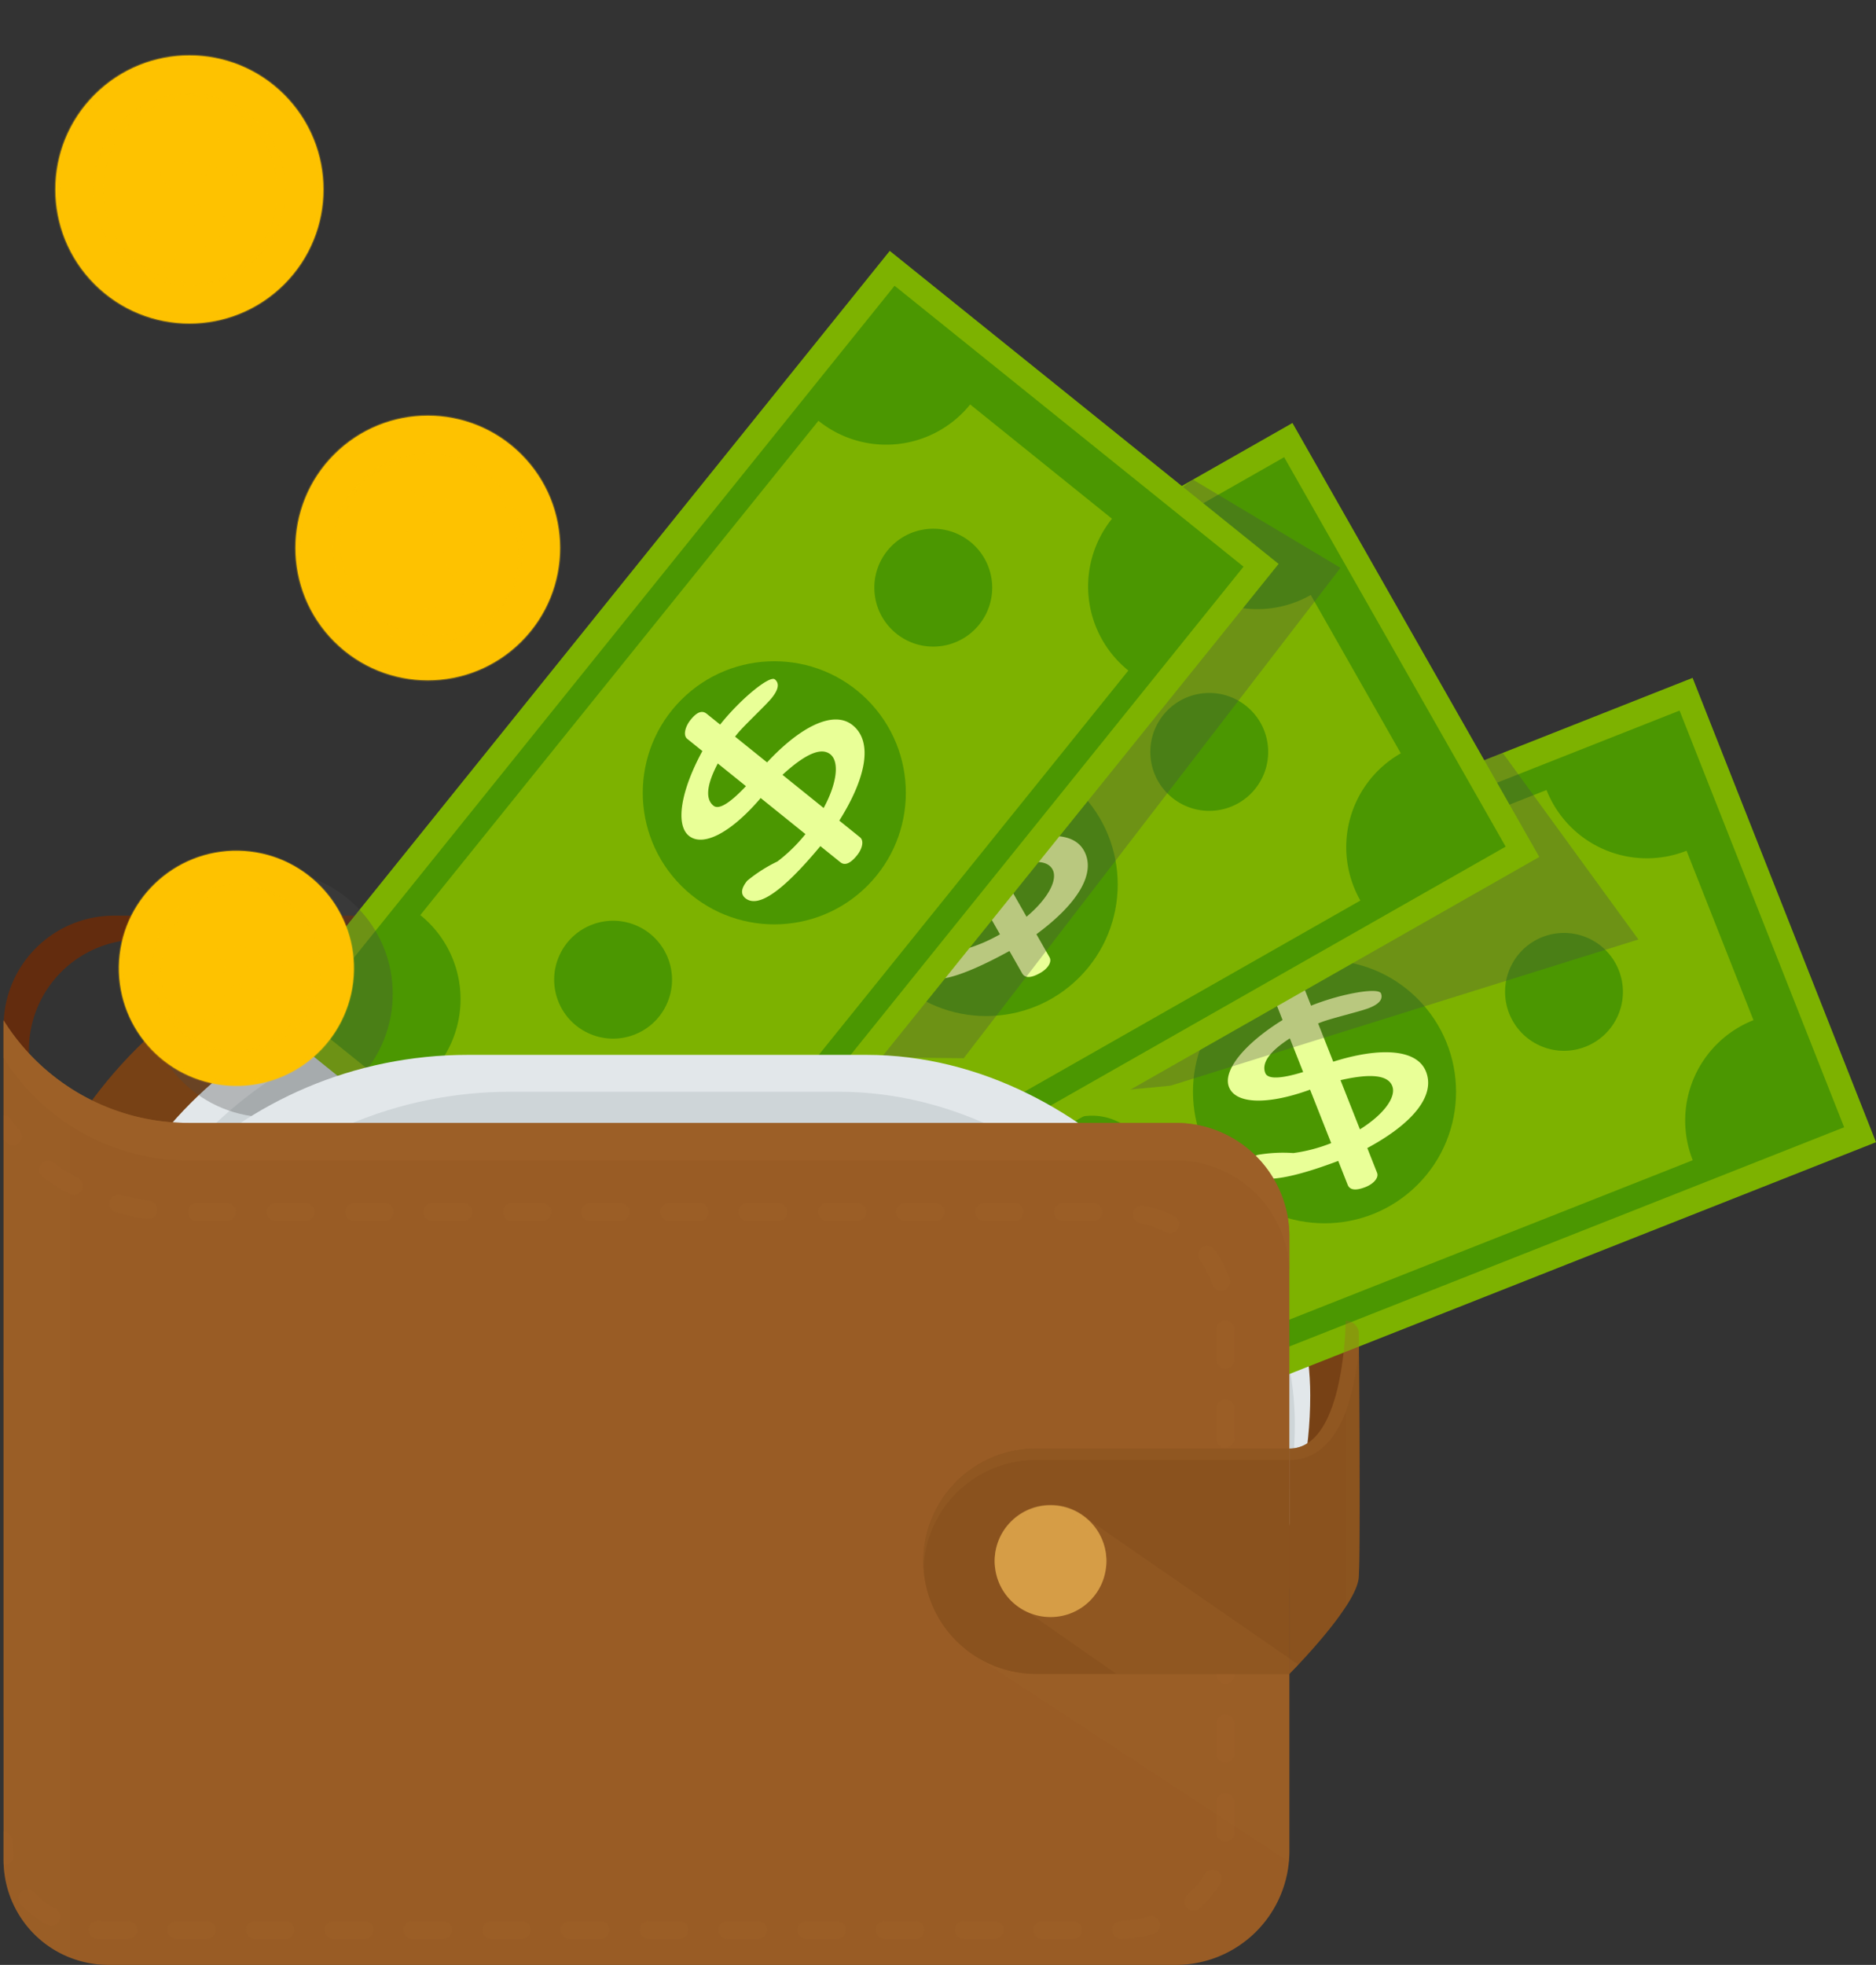 <svg xmlns="http://www.w3.org/2000/svg" width="131.983" height="138.204" viewBox="0 0 131.983 138.204">
  <rect x="0" y="0" width="131.983" height="138.204" fill="#333333" stroke="none"/>
  <g id="Group_40" data-name="Group 40" transform="translate(-238.385 -77.635)">
    <rect id="Rectangle_2" data-name="Rectangle 2" width="94.422" height="63.858" rx="31.929" transform="translate(238.637 142.04)" fill="#774115"/>
    <path id="Path_1" data-name="Path 1" d="M327.049,592.988H248.173a7.773,7.773,0,0,0-7.773,7.773v48.312a7.765,7.765,0,0,0,3.418,6.439,7.73,7.73,0,0,1-1.636-4.758V602.442a7.773,7.773,0,0,1,7.773-7.773h78.876A7.736,7.736,0,0,1,333.186,596,7.752,7.752,0,0,0,327.049,592.988Z" transform="translate(-1.763 -450.948)" fill="#632c0e"/>
    <rect id="Rectangle_3" data-name="Rectangle 3" width="87.269" height="58.186" rx="29.093" transform="translate(243.296 146.685)" fill="#e2e7ea"/>
    <rect id="Rectangle_4" data-name="Rectangle 4" width="85.013" height="58.186" rx="29.093" transform="translate(244.469 148.687)" fill="#ced5d8"/>
    <path id="Path_2" data-name="Path 2" d="M964.241,845.836s4.732-4.734,4.879-6.789c.126-1.756.036-13.705.008-17.131A.924.924,0,0,0,968.2,821h0s-.037,8.987-3.962,8.987Z" transform="translate(-635.144 -650.463)" fill="#824b19"/>
    <g id="Group_1" data-name="Group 1" transform="translate(329.097 170.536)" opacity="0.3" style="mix-blend-mode: multiply;isolation: isolate">
      <path id="Path_3" data-name="Path 3" d="M964.241,845.836s4.732-4.734,4.879-6.789c.126-1.756.036-13.705.008-17.131A.924.924,0,0,0,968.2,821h0s-.037,8.987-3.962,8.987Z" transform="translate(-964.241 -820.999)" fill="#9d6228"/>
    </g>
    <g id="Group_2" data-name="Group 2" transform="translate(333.058 172.116)" opacity="0.1" style="mix-blend-mode: multiply;isolation: isolate">
      <path id="Path_4" data-name="Path 4" d="M996.849,850.114a5.087,5.087,0,0,1-.918,2.069v-13.7a16.929,16.929,0,0,0,.931-4.836C996.9,837.73,996.966,848.454,996.849,850.114Z" transform="translate(-995.931 -833.644)" fill="#9d6228"/>
    </g>
    <g id="Group_4" data-name="Group 4" transform="translate(292.77 125.315)">
      <rect id="Rectangle_5" data-name="Rectangle 5" width="69.561" height="35.118" transform="translate(0 25.559) rotate(-21.558)" fill="#7db200"/>
      <rect id="Rectangle_6" data-name="Rectangle 6" width="66.165" height="31.513" transform="translate(2.241 26.612) rotate(-21.558)" fill="#4b9701"/>
      <path id="Path_5" data-name="Path 5" d="M798.192,526.542l4.708,11.917a7.591,7.591,0,0,0-4.272,9.852L757.1,564.717a7.591,7.591,0,0,0-9.852-4.272l-4.708-11.917a7.591,7.591,0,0,0,4.272-9.852L788.34,522.27A7.591,7.591,0,0,0,798.192,526.542Z" transform="translate(-733.922 -514.383)" fill="#7db200"/>
      <circle id="Ellipse_1" data-name="Ellipse 1" cx="9.254" cy="9.254" r="9.254" transform="translate(25.712 29.11) rotate(-45)" fill="#4b9701"/>
      <g id="Group_3" data-name="Group 3" transform="translate(32.001 21.582)">
        <path id="Path_6" data-name="Path 6" d="M935.474,633.323l.071-.028c2.149-.849,4.677-1.263,4.845-.838q.24.607-.835,1.031c-.609.241-2.655.722-3.37,1l-.216.085,1.063,2.691c3.24-1.023,5.888-.923,6.528.7.687,1.74-1.022,3.7-4.13,5.374l.687,1.74c.136.344-.234.771-.807,1-.68.269-1.11.228-1.262-.156l-.663-1.679c-3.857,1.453-5.971,1.657-6.394.585-.168-.425.075-.755.719-1.009a10.469,10.469,0,0,1,2.516-.129,11.254,11.254,0,0,0,2.663-.7l-1.487-3.763-.108.043c-2.977,1.059-5.131.951-5.595-.222-.456-1.154,1.075-3.044,3.769-4.716l-.5-1.275c-.144-.364.3-.819.871-1.046.644-.254,1.038-.2,1.19.185Zm-1.493,2.3c-1.42.912-2.009,1.729-1.729,2.437.176.445,1.076.417,2.664-.07Zm4.93,6.4c1.727-1.08,2.569-2.3,2.273-3.05-.3-.769-1.514-.9-3.64-.41Z" transform="translate(-929.621 -631.849)" fill="#e9ff97"/>
      </g>
      <circle id="Ellipse_2" data-name="Ellipse 2" cx="4.146" cy="4.146" r="4.146" transform="matrix(0.398, -0.917, 0.917, 0.398, 50.195, 24.237)" fill="#4b9701"/>
      <circle id="Ellipse_3" data-name="Ellipse 3" cx="4.146" cy="4.146" r="4.146" transform="translate(17.039 37.208) rotate(-67.745)" fill="#4b9701"/>
    </g>
    <path id="Path_7" data-name="Path 7" d="M802.636,524.791l32.919-10.285-9.545-13.123-36.9,14.577.977,10.027Z" transform="translate(-481.903 -370.791)" fill="#494949" opacity="0.3" style="mix-blend-mode: multiply;isolation: isolate"/>
    <path id="Path_8" data-name="Path 8" d="M969.127,822.568a16.933,16.933,0,0,1-.931,4.836c-.694,1.806-1.892,3.379-3.961,3.379v-.81c1.966,0,2.953-2.246,3.453-4.5a23.94,23.94,0,0,0,.509-4.491.926.926,0,0,1,.927.918C969.123,822.1,969.127,822.322,969.127,822.568Z" transform="translate(-635.139 -650.452)" fill="#9d6228" opacity="0.3" style="mix-blend-mode: screen;isolation: isolate"/>
    <g id="Group_6" data-name="Group 6" transform="translate(268.853 107.387)">
      <rect id="Rectangle_7" data-name="Rectangle 7" width="69.561" height="35.118" transform="translate(0 34.398) rotate(-29.637)" fill="#7db200"/>
      <rect id="Rectangle_8" data-name="Rectangle 8" width="66.165" height="31.513" transform="translate(2.367 35.126) rotate(-29.637)" fill="#4b9701"/>
      <path id="Path_9" data-name="Path 9" d="M612.142,392.588l6.336,11.137a7.591,7.591,0,0,0-2.845,10.355l-38.807,22.079a7.591,7.591,0,0,0-10.355-2.845l-6.336-11.137a7.591,7.591,0,0,0,2.845-10.355l38.807-22.079A7.591,7.591,0,0,0,612.142,392.588Z" transform="translate(-550.394 -380.49)" fill="#7db200"/>
      <circle id="Ellipse_4" data-name="Ellipse 4" cx="9.254" cy="9.254" r="9.254" transform="translate(25.826 32.461) rotate(-45)" fill="#4b9701"/>
      <g id="Group_5" data-name="Group 5" transform="translate(32.059 24.944)">
        <path id="Path_10" data-name="Path 10" d="M743.779,516.946l.067-.038c2.008-1.143,4.453-1.908,4.679-1.511q.323.567-.682,1.139c-.569.324-2.527,1.088-3.2,1.468l-.2.115,1.431,2.515c3.064-1.468,5.7-1.741,6.56-.229.925,1.626-.492,3.809-3.333,5.9l.925,1.626c.183.321-.123.8-.659,1.1-.636.362-1.067.381-1.271.023l-.893-1.569c-3.614,1.981-5.678,2.48-6.249,1.478-.226-.4-.032-.758.571-1.1a10.481,10.481,0,0,1,2.473-.481,11.258,11.258,0,0,0,2.538-1.069l-2-3.517-.1.057c-2.8,1.467-4.947,1.663-5.571.567-.613-1.078.636-3.165,3.068-5.2l-.678-1.192c-.194-.34.179-.853.715-1.158.6-.342,1-.344,1.2.016Zm-1.155,2.485c-1.278,1.1-1.746,1.994-1.369,2.656.237.416,1.124.262,2.628-.444Zm5.781,5.645c1.558-1.312,2.22-2.639,1.822-3.339-.409-.719-1.625-.677-3.661.106Z" transform="translate(-738.712 -515.291)" fill="#e9ff97"/>
      </g>
      <circle id="Ellipse_5" data-name="Ellipse 5" cx="4.146" cy="4.146" r="4.146" transform="translate(48.809 24.007) rotate(-53.55)" fill="#4b9701"/>
      <circle id="Ellipse_6" data-name="Ellipse 6" cx="4.146" cy="4.146" r="4.146" transform="matrix(0.269, -0.963, 0.963, 0.269, 18.433, 43.408)" fill="#4b9701"/>
    </g>
    <path id="Path_11" data-name="Path 11" d="M630.718,347.57l10.381,6.206-26.507,34.49-23.755-.235S627.771,349.247,630.718,347.57Z" transform="translate(-308.405 -236.2)" fill="#494949" opacity="0.3" style="mix-blend-mode: multiply;isolation: isolate"/>
    <g id="Group_8" data-name="Group 8" transform="translate(257.367 95.299)">
      <rect id="Rectangle_9" data-name="Rectangle 9" width="69.561" height="35.118" transform="matrix(0.627, -0.779, 0.779, 0.627, 0, 54.169)" fill="#7db200"/>
      <rect id="Rectangle_10" data-name="Rectangle 10" width="66.165" height="31.513" transform="matrix(0.627, -0.779, 0.779, 0.627, 2.469, 53.978)" fill="#4b9701"/>
      <path id="Path_12" data-name="Path 12" d="M513.671,305.265l9.978,8.039A7.591,7.591,0,0,0,524.8,323.98l-28.01,34.769a7.591,7.591,0,0,0-10.677,1.149l-9.978-8.039a7.591,7.591,0,0,0-1.149-10.677l28.01-34.769A7.591,7.591,0,0,0,513.671,305.265Z" transform="translate(-464.398 -294.481)" fill="#7db200"/>
      <circle id="Ellipse_7" data-name="Ellipse 7" cx="9.254" cy="9.254" r="9.254" transform="translate(22.406 38.1) rotate(-45)" fill="#4b9701"/>
      <g id="Group_7" data-name="Group 7" transform="translate(28.96 30.087)">
        <path id="Path_13" data-name="Path 13" d="M624.727,462.938l.048-.06c1.45-1.8,3.443-3.408,3.8-3.121q.508.41-.217,1.31c-.411.51-1.952,1.938-2.435,2.537l-.146.18,2.253,1.815c2.312-2.489,4.665-3.71,6.02-2.618,1.457,1.174.939,3.724-.938,6.712l1.457,1.174c.288.232.177.785-.209,1.266-.459.569-.853.746-1.174.487l-1.406-1.133c-2.636,3.168-4.374,4.389-5.272,3.666-.356-.287-.307-.693.127-1.233a10.482,10.482,0,0,1,2.125-1.354,11.255,11.255,0,0,0,1.97-1.925l-3.151-2.538-.073.09c-2.066,2.391-3.993,3.361-4.975,2.569-.966-.778-.569-3.178.948-5.962l-1.068-.86c-.3-.245-.146-.859.241-1.339.434-.539.8-.686,1.126-.427Zm-.164,2.735c-.785,1.495-.893,2.5-.3,2.973.372.3,1.141-.168,2.282-1.376Zm7.448,3.133c.969-1.792,1.1-3.27.471-3.775-.644-.519-1.76-.034-3.368,1.441Z" transform="translate(-622.006 -459.724)" fill="#e9ff97"/>
      </g>
      <circle id="Ellipse_8" data-name="Ellipse 8" cx="4.146" cy="4.146" r="4.146" transform="translate(42.106 19.997) rotate(-6.21)" fill="#4b9701"/>
      <circle id="Ellipse_9" data-name="Ellipse 9" cx="4.146" cy="4.146" r="4.146" transform="translate(18.636 53.233) rotate(-64.821)" fill="#4b9701"/>
    </g>
    <circle id="Ellipse_10" data-name="Ellipse 10" cx="8.685" cy="8.685" r="8.685" transform="translate(245.048 147.542) rotate(-45)" fill="#494949" opacity="0.3" style="mix-blend-mode: multiply;isolation: isolate"/>
    <g id="Group_15" data-name="Group 15" transform="translate(246.215 136.944)">
      <circle id="Ellipse_11" data-name="Ellipse 11" cx="8.257" cy="8.257" r="8.257" transform="matrix(0.068, -0.998, 0.998, 0.068, 0, 16.477)" fill="#fec200"/>
      <g id="Group_9" data-name="Group 9" transform="translate(5.054 6.003)" opacity="0.3" style="mix-blend-mode: multiply;isolation: isolate">
        <path id="Path_14" data-name="Path 14" d="M347.466,601.421l.022.019c.649.559,1.145,1.405.971,1.607s-.356.2-.573.009c-.184-.158-.652-.8-.869-.983l-.065-.056-1.1,1.279c.861.926,1.137,1.984.475,2.753-.712.827-1.817.8-2.959.13l-.712.827a.385.385,0,0,1-.554.009c-.205-.177-.239-.357-.082-.539l.687-.8c-1.133-1.026-1.482-1.779-1.044-2.289a.342.342,0,0,1,.548-.047c.206.177.287.783.365.934a2.75,2.75,0,0,0,.644.806l1.54-1.788-.032-.028c-.846-.812-1.058-1.682-.578-2.239s1.522-.564,2.614-.059l.522-.605a.413.413,0,0,1,.584,0,.326.326,0,0,1,.06.521Zm-1.232.161c-.59-.256-1.035-.221-1.324.115-.182.211-.06.551.356,1.009Zm-2.328,3.972a1.437,1.437,0,0,0,1.67-.1c.315-.365.227-.876-.255-1.542Z" transform="translate(-341.481 -600.241)" fill="#fec200"/>
      </g>
      <g id="Group_10" data-name="Group 10" transform="translate(2.459 2.459)" opacity="0.3" style="mix-blend-mode: multiply;isolation: isolate">
        <circle id="Ellipse_12" data-name="Ellipse 12" cx="5.921" cy="5.921" r="5.921" transform="matrix(0.997, -0.073, 0.073, 0.997, 0, 0.868)" fill="#fec200"/>
      </g>
      <g id="Group_11" data-name="Group 11" transform="translate(0.482 0.482)" opacity="0.3" style="mix-blend-mode: multiply;isolation: isolate">
        <path id="Path_15" data-name="Path 15" d="M318.64,558.083a8.316,8.316,0,1,0,.874,11.728A8.316,8.316,0,0,0,318.64,558.083ZM308.029,570.4a7.943,7.943,0,1,1,11.2-.835A7.943,7.943,0,0,1,308.029,570.4Z" transform="translate(-304.897 -556.068)" fill="#fec200"/>
      </g>
      <g id="Group_12" data-name="Group 12" transform="translate(2.877 2.877)" opacity="0.3" style="mix-blend-mode: multiply;isolation: isolate">
        <path id="Path_16" data-name="Path 16" d="M326.624,585.677a5.763,5.763,0,0,1,7.438-8.8c-.072-.068-.139-.139-.215-.2a5.921,5.921,0,1,0-3.676,10.4A5.738,5.738,0,0,1,326.624,585.677Z" transform="translate(-324.062 -575.233)" fill="#fec200"/>
      </g>
      <g id="Group_13" data-name="Group 13" transform="translate(7.512 2.934)" opacity="0.5" style="mix-blend-mode: screen;isolation: isolate">
        <path id="Path_17" data-name="Path 17" d="M366.294,577.063a5.888,5.888,0,0,0-3.074-1.378,5.919,5.919,0,0,1-2.077,11.644,5.921,5.921,0,0,0,5.151-10.266Z" transform="translate(-361.143 -575.684)" fill="#fec200"/>
      </g>
      <g id="Group_14" data-name="Group 14" transform="translate(5.118 5.487)">
        <path id="Path_18" data-name="Path 18" d="M347.976,597.3l.022.019c.649.559,1.145,1.405.971,1.607s-.356.2-.573.009c-.184-.158-.652-.8-.869-.983l-.065-.056-1.1,1.278c.861.926,1.137,1.984.475,2.753-.712.827-1.817.8-2.959.13l-.712.827a.385.385,0,0,1-.554.009c-.205-.177-.239-.357-.082-.539l.687-.8c-1.133-1.026-1.482-1.779-1.044-2.289a.342.342,0,0,1,.548-.047c.206.177.287.783.365.934a2.751,2.751,0,0,0,.644.806l1.54-1.788-.032-.028c-.846-.812-1.058-1.682-.578-2.239s1.522-.564,2.614-.059l.521-.605a.413.413,0,0,1,.584,0,.326.326,0,0,1,.06.521Zm-1.232.161c-.589-.256-1.035-.221-1.324.115-.182.211-.06.551.356,1.009Zm-2.328,3.972a1.438,1.438,0,0,0,1.67-.1c.315-.365.227-.876-.255-1.542Z" transform="translate(-341.991 -596.116)" fill="#fec200"/>
      </g>
    </g>
    <rect id="Rectangle_11" data-name="Rectangle 11" width="86.224" height="58.186" rx="29.093" transform="translate(242.213 151.831)" fill="#e2e7ea"/>
    <rect id="Rectangle_12" data-name="Rectangle 12" width="81.29" height="58.186" rx="29.093" transform="translate(245.203 154.426)" fill="#ced5d8"/>
    <path id="Path_19" data-name="Path 19" d="M322.875,659.14H253.42a15.357,15.357,0,0,1-13.02-7.212v59.06a7.373,7.373,0,0,0,7.373,7.373h75.1a7.986,7.986,0,0,0,7.986-7.986V667.125A7.986,7.986,0,0,0,322.875,659.14Z" transform="translate(-1.763 -502.521)" fill="#995c25"/>
    <g id="Group_20" data-name="Group 20" transform="translate(238.637 156.079)" opacity="0.3">
      <g id="Group_19" data-name="Group 19" transform="translate(0 0)" opacity="0.7" style="mix-blend-mode: screen;isolation: isolate">
        <g id="Group_16" data-name="Group 16">
          <path id="Path_20" data-name="Path 20" d="M241.467,707.32a.646.646,0,0,1-.911-.086c-.051-.061-.1-.125-.152-.187v-1.728a.641.641,0,0,1,.53.277c.195.279.4.554.62.815A.646.646,0,0,1,241.467,707.32Z" transform="translate(-240.403 -705.318)" fill="#9d6228"/>
        </g>
        <g id="Group_17" data-name="Group 17" transform="translate(1.025 3.189)">
          <path id="Path_21" data-name="Path 21" d="M252.809,732.041a14.118,14.118,0,0,1-1.723-1.082.646.646,0,1,0-.765,1.042,15.4,15.4,0,0,0,1.882,1.181.646.646,0,1,0,.606-1.141Zm5.033,1.612a15.719,15.719,0,0,1-2-.409.646.646,0,1,0-.342,1.246,16.746,16.746,0,0,0,2.17.445.735.735,0,0,0,.089,0,.647.647,0,0,0,.086-1.287Zm5.446.142h-2.131a.647.647,0,0,0,0,1.293h2.131a.647.647,0,0,0,0-1.293Zm5.541,0H266.7a.647.647,0,0,0,0,1.293h2.132a.647.647,0,0,0,0-1.293Zm5.54,0h-2.131a.647.647,0,0,0,0,1.293h2.131a.647.647,0,1,0,0-1.293Zm5.541,0H277.78a.647.647,0,1,0,0,1.293h2.131a.647.647,0,0,0,0-1.293Zm5.54,0H283.32a.647.647,0,0,0,0,1.293h2.131a.647.647,0,1,0,0-1.293Zm5.541,0h-2.131a.647.647,0,1,0,0,1.293h2.131a.647.647,0,0,0,0-1.293Zm5.54,0H294.4a.647.647,0,0,0,0,1.293h2.131a.647.647,0,1,0,0-1.293Zm5.541,0h-2.131a.647.647,0,1,0,0,1.293h2.131a.647.647,0,0,0,0-1.293Zm5.54,0h-2.131a.647.647,0,0,0,0,1.293h2.131a.647.647,0,1,0,0-1.293Zm5.541,0h-2.131a.647.647,0,1,0,0,1.293h2.131a.647.647,0,0,0,0-1.293Zm5.54,0h-2.131a.647.647,0,0,0,0,1.293h2.131a.647.647,0,1,0,0-1.293Zm5.541,0h-2.131a.647.647,0,0,0,0,1.293h2.131a.647.647,0,0,0,0-1.293Zm5.7.935a8.762,8.762,0,0,0-2.17-.751.647.647,0,0,0-.259,1.267,7.45,7.45,0,0,1,1.847.639.637.637,0,0,0,.29.069.646.646,0,0,0,.291-1.223Zm3.905,4.415a7.138,7.138,0,0,0-1.076-2.068.647.647,0,0,0-1.037.774,5.851,5.851,0,0,1,.884,1.693.647.647,0,0,0,.615.447.639.639,0,0,0,.2-.031A.648.648,0,0,0,333.838,739.145Zm-.314,2.929a.647.647,0,0,0-.646.647v2.131a.647.647,0,0,0,1.293,0v-2.131A.648.648,0,0,0,333.524,742.075Zm0,5.541a.647.647,0,0,0-.646.646v2.131a.647.647,0,1,0,1.293,0v-2.131A.647.647,0,0,0,333.524,747.616Zm0,5.54a.647.647,0,0,0-.646.647v2.131a.647.647,0,0,0,1.293,0V753.8A.648.648,0,0,0,333.524,753.156Zm0,5.541a.647.647,0,0,0-.646.646v2.132a.647.647,0,0,0,1.293,0v-2.132A.647.647,0,0,0,333.524,758.7Zm0,5.54a.647.647,0,0,0-.646.647v2.131a.647.647,0,0,0,1.293,0v-2.131A.648.648,0,0,0,333.524,764.237Zm0,5.541a.647.647,0,0,0-.646.646v2.131a.647.647,0,1,0,1.293,0v-2.131A.647.647,0,0,0,333.524,769.779Zm0,5.541a.646.646,0,0,0-.646.646V778.1a.647.647,0,0,0,1.293,0v-2.131A.646.646,0,0,0,333.524,775.32Zm-.56,5.466a.649.649,0,0,0-.887.225,6.255,6.255,0,0,1-1.23,1.48.647.647,0,0,0,.859.967,7.574,7.574,0,0,0,1.483-1.785A.648.648,0,0,0,332.964,780.786Zm-81.721,2.674a6.289,6.289,0,0,1-1.527-1.171.646.646,0,1,0-.937.89,7.529,7.529,0,0,0,1.842,1.413.635.635,0,0,0,.31.08.646.646,0,0,0,.312-1.212Zm77.691.962a.647.647,0,0,0-.8-.436,7.773,7.773,0,0,1-1.936.31.646.646,0,0,0,.021,1.292h.021a9.024,9.024,0,0,0,2.261-.362A.647.647,0,0,0,328.934,784.423Zm-72.615-.123h-1.737c-.121,0-.242,0-.364-.009a.66.66,0,0,0-.676.615.646.646,0,0,0,.615.676c.14.007.282.011.425.011h1.737a.647.647,0,0,0,0-1.294Zm5.54,0h-2.131a.647.647,0,0,0,0,1.294h2.131a.647.647,0,1,0,0-1.294Zm5.541,0h-2.132a.647.647,0,0,0,0,1.294H267.4a.647.647,0,0,0,0-1.294Zm5.54,0h-2.131a.647.647,0,0,0,0,1.294h2.131a.647.647,0,1,0,0-1.294Zm5.541,0H276.35a.647.647,0,1,0,0,1.294h2.131a.647.647,0,0,0,0-1.294Zm5.54,0H281.89a.647.647,0,0,0,0,1.294h2.131a.647.647,0,1,0,0-1.294Zm5.541,0h-2.131a.647.647,0,1,0,0,1.294h2.131a.647.647,0,0,0,0-1.294Zm5.54,0h-2.131a.647.647,0,0,0,0,1.294H295.1a.647.647,0,1,0,0-1.294Zm5.541,0h-2.131a.647.647,0,1,0,0,1.294h2.131a.647.647,0,0,0,0-1.294Zm5.54,0h-2.131a.647.647,0,0,0,0,1.294h2.131a.647.647,0,1,0,0-1.294Zm5.541,0h-2.131a.647.647,0,1,0,0,1.294h2.131a.647.647,0,0,0,0-1.294Zm5.541,0h-2.132a.647.647,0,0,0,0,1.294h2.132a.647.647,0,0,0,0-1.294Zm5.54,0h-2.131a.647.647,0,1,0,0,1.294h2.131a.647.647,0,0,0,0-1.294Z" transform="translate(-248.601 -730.833)" fill="#9d6228"/>
        </g>
        <g id="Group_18" data-name="Group 18" transform="translate(0 50.368)">
          <path id="Path_22" data-name="Path 22" d="M240.625,1110.7a.67.67,0,0,1-.122.011.536.536,0,0,1-.091-.008c-.006-.112-.009-.225-.009-.337v-2.02a.646.646,0,0,1,.646.647,5.031,5.031,0,0,0,.09.949A.647.647,0,0,1,240.625,1110.7Z" transform="translate(-240.403 -1108.348)" fill="#9d6228"/>
        </g>
      </g>
      <path id="Path_23" data-name="Path 23" d="M241.139,1109.944a.647.647,0,0,1-.514.757.67.67,0,0,1-.122.011.536.536,0,0,1-.091-.008c-.006-.112-.009-.225-.009-.337v-2.02a.646.646,0,0,1,.646.647A5.031,5.031,0,0,0,241.139,1109.944Z" transform="translate(-240.403 -1057.98)" fill="#9d6228" opacity="0.7" style="mix-blend-mode: screen;isolation: isolate"/>
      <path id="Path_24" data-name="Path 24" d="M240.555,707.234c-.051-.061-.1-.125-.152-.187v-1.728a.641.641,0,0,1,.53.277c.195.279.4.554.62.815a.647.647,0,1,1-1,.824Z" transform="translate(-240.403 -705.318)" fill="#9d6228" opacity="0.7" style="mix-blend-mode: screen;isolation: isolate"/>
      <path id="Path_25" data-name="Path 25" d="M251.5,1143.213a.647.647,0,0,1-.567.335.634.634,0,0,1-.31-.08,7.526,7.526,0,0,1-1.842-1.413.646.646,0,1,1,.937-.89,6.289,6.289,0,0,0,1.527,1.171A.646.646,0,0,1,251.5,1143.213Z" transform="translate(-247.577 -1086.519)" fill="#9d6228" opacity="0.7" style="mix-blend-mode: screen;isolation: isolate"/>
      <path id="Path_26" data-name="Path 26" d="M263.268,732.914a.644.644,0,0,1-.874.267A15.4,15.4,0,0,1,260.513,732a.646.646,0,1,1,.765-1.042A14.113,14.113,0,0,0,263,732.041.646.646,0,0,1,263.268,732.914Z" transform="translate(-257.768 -727.644)" fill="#9d6228" opacity="0.7" style="mix-blend-mode: screen;isolation: isolate"/>
      <path id="Path_27" data-name="Path 27" d="M291.55,1159.251a.647.647,0,0,1-.646.647h-1.737c-.143,0-.285,0-.425-.011a.646.646,0,0,1-.615-.676.66.66,0,0,1,.676-.615c.121.006.242.009.364.009H290.9A.647.647,0,0,1,291.55,1159.251Z" transform="translate(-282.163 -1101.948)" fill="#9d6228" opacity="0.7" style="mix-blend-mode: screen;isolation: isolate"/>
      <path id="Path_28" data-name="Path 28" d="M303.353,751.1a.647.647,0,0,1-.64.559.71.71,0,0,1-.089-.005,16.725,16.725,0,0,1-2.17-.445.646.646,0,1,1,.342-1.246,15.7,15.7,0,0,0,2,.409A.648.648,0,0,1,303.353,751.1Z" transform="translate(-292.534 -744.366)" fill="#9d6228" opacity="0.7" style="mix-blend-mode: screen;isolation: isolate"/>
      <path id="Path_29" data-name="Path 29" d="M335.887,1159.314a.647.647,0,0,1-.647.647h-2.131a.647.647,0,0,1,0-1.293h2.131A.647.647,0,0,1,335.887,1159.314Z" transform="translate(-320.958 -1102.012)" fill="#9d6228" opacity="0.7" style="mix-blend-mode: screen;isolation: isolate"/>
      <path id="Path_30" data-name="Path 30" d="M347.326,755.184a.646.646,0,0,1-.646.647h-2.131a.647.647,0,0,1,0-1.293h2.131A.646.646,0,0,1,347.326,755.184Z" transform="translate(-330.968 -748.387)" fill="#9d6228" opacity="0.7" style="mix-blend-mode: screen;isolation: isolate"/>
      <path id="Path_31" data-name="Path 31" d="M380.217,1159.314a.646.646,0,0,1-.646.647h-2.132a.647.647,0,0,1,0-1.293h2.132A.646.646,0,0,1,380.217,1159.314Z" transform="translate(-359.748 -1102.012)" fill="#9d6228" opacity="0.7" style="mix-blend-mode: screen;isolation: isolate"/>
      <path id="Path_32" data-name="Path 32" d="M391.657,755.184a.646.646,0,0,1-.646.647h-2.132a.647.647,0,0,1,0-1.293h2.132A.646.646,0,0,1,391.657,755.184Z" transform="translate(-369.758 -748.387)" fill="#9d6228" opacity="0.7" style="mix-blend-mode: screen;isolation: isolate"/>
      <path id="Path_33" data-name="Path 33" d="M424.557,1159.314a.647.647,0,0,1-.647.647h-2.131a.647.647,0,0,1,0-1.293h2.131A.647.647,0,0,1,424.557,1159.314Z" transform="translate(-398.547 -1102.012)" fill="#9d6228" opacity="0.7" style="mix-blend-mode: screen;isolation: isolate"/>
      <path id="Path_34" data-name="Path 34" d="M436,755.184a.648.648,0,0,1-.647.647h-2.131a.647.647,0,0,1,0-1.293h2.131A.647.647,0,0,1,436,755.184Z" transform="translate(-408.557 -748.387)" fill="#9d6228" opacity="0.7" style="mix-blend-mode: screen;isolation: isolate"/>
      <path id="Path_35" data-name="Path 35" d="M468.887,1159.314a.646.646,0,0,1-.646.647H466.11a.647.647,0,1,1,0-1.293h2.131A.646.646,0,0,1,468.887,1159.314Z" transform="translate(-437.337 -1102.012)" fill="#9d6228" opacity="0.7" style="mix-blend-mode: screen;isolation: isolate"/>
      <path id="Path_36" data-name="Path 36" d="M480.327,755.184a.647.647,0,0,1-.646.647H477.55a.647.647,0,1,1,0-1.293h2.131A.646.646,0,0,1,480.327,755.184Z" transform="translate(-447.347 -748.387)" fill="#9d6228" opacity="0.7" style="mix-blend-mode: screen;isolation: isolate"/>
      <path id="Path_37" data-name="Path 37" d="M513.227,1159.314a.648.648,0,0,1-.647.647h-2.131a.647.647,0,0,1,0-1.293h2.131A.647.647,0,0,1,513.227,1159.314Z" transform="translate(-476.135 -1102.012)" fill="#9d6228" opacity="0.7" style="mix-blend-mode: screen;isolation: isolate"/>
      <path id="Path_38" data-name="Path 38" d="M524.667,755.184a.648.648,0,0,1-.647.647h-2.131a.647.647,0,0,1,0-1.293h2.131A.647.647,0,0,1,524.667,755.184Z" transform="translate(-486.146 -748.387)" fill="#9d6228" opacity="0.7" style="mix-blend-mode: screen;isolation: isolate"/>
      <path id="Path_39" data-name="Path 39" d="M557.557,1159.314a.646.646,0,0,1-.646.647H554.78a.647.647,0,1,1,0-1.293h2.131A.646.646,0,0,1,557.557,1159.314Z" transform="translate(-514.925 -1102.012)" fill="#9d6228" opacity="0.7" style="mix-blend-mode: screen;isolation: isolate"/>
      <path id="Path_40" data-name="Path 40" d="M569,755.184a.647.647,0,0,1-.646.647H566.22a.647.647,0,1,1,0-1.293h2.131A.646.646,0,0,1,569,755.184Z" transform="translate(-524.936 -748.387)" fill="#9d6228" opacity="0.7" style="mix-blend-mode: screen;isolation: isolate"/>
      <path id="Path_41" data-name="Path 41" d="M601.9,1159.314a.647.647,0,0,1-.647.647h-2.131a.647.647,0,0,1,0-1.293h2.131A.647.647,0,0,1,601.9,1159.314Z" transform="translate(-553.724 -1102.012)" fill="#9d6228" opacity="0.7" style="mix-blend-mode: screen;isolation: isolate"/>
      <path id="Path_42" data-name="Path 42" d="M613.337,755.184a.648.648,0,0,1-.647.647h-2.131a.647.647,0,0,1,0-1.293h2.131A.647.647,0,0,1,613.337,755.184Z" transform="translate(-563.734 -748.387)" fill="#9d6228" opacity="0.7" style="mix-blend-mode: screen;isolation: isolate"/>
      <path id="Path_43" data-name="Path 43" d="M646.227,1159.314a.646.646,0,0,1-.646.647H643.45a.647.647,0,1,1,0-1.293h2.131A.646.646,0,0,1,646.227,1159.314Z" transform="translate(-592.514 -1102.012)" fill="#9d6228" opacity="0.7" style="mix-blend-mode: screen;isolation: isolate"/>
      <path id="Path_44" data-name="Path 44" d="M657.667,755.184a.646.646,0,0,1-.646.647H654.89a.647.647,0,1,1,0-1.293h2.131A.646.646,0,0,1,657.667,755.184Z" transform="translate(-602.524 -748.387)" fill="#9d6228" opacity="0.7" style="mix-blend-mode: screen;isolation: isolate"/>
      <path id="Path_45" data-name="Path 45" d="M690.567,1159.314a.647.647,0,0,1-.647.647h-2.131a.647.647,0,0,1,0-1.293h2.131A.647.647,0,0,1,690.567,1159.314Z" transform="translate(-631.313 -1102.012)" fill="#9d6228" opacity="0.7" style="mix-blend-mode: screen;isolation: isolate"/>
      <path id="Path_46" data-name="Path 46" d="M702.007,755.184a.648.648,0,0,1-.647.647h-2.131a.647.647,0,0,1,0-1.293h2.131A.647.647,0,0,1,702.007,755.184Z" transform="translate(-641.323 -748.387)" fill="#9d6228" opacity="0.7" style="mix-blend-mode: screen;isolation: isolate"/>
      <path id="Path_47" data-name="Path 47" d="M734.9,1159.314a.646.646,0,0,1-.646.647H732.12a.647.647,0,1,1,0-1.293h2.131A.646.646,0,0,1,734.9,1159.314Z" transform="translate(-670.103 -1102.012)" fill="#9d6228" opacity="0.7" style="mix-blend-mode: screen;isolation: isolate"/>
      <path id="Path_48" data-name="Path 48" d="M746.337,755.184a.646.646,0,0,1-.646.647H743.56a.647.647,0,1,1,0-1.293h2.131A.646.646,0,0,1,746.337,755.184Z" transform="translate(-680.113 -748.387)" fill="#9d6228" opacity="0.7" style="mix-blend-mode: screen;isolation: isolate"/>
      <path id="Path_49" data-name="Path 49" d="M779.237,1159.314a.647.647,0,0,1-.646.647h-2.132a.647.647,0,0,1,0-1.293h2.132A.647.647,0,0,1,779.237,1159.314Z" transform="translate(-708.901 -1102.012)" fill="#9d6228" opacity="0.7" style="mix-blend-mode: screen;isolation: isolate"/>
      <path id="Path_50" data-name="Path 50" d="M790.677,755.184a.647.647,0,0,1-.647.647H787.9a.647.647,0,0,1,0-1.293h2.131A.647.647,0,0,1,790.677,755.184Z" transform="translate(-718.912 -748.387)" fill="#9d6228" opacity="0.7" style="mix-blend-mode: screen;isolation: isolate"/>
      <path id="Path_51" data-name="Path 51" d="M823.567,1159.314a.646.646,0,0,1-.646.647h-2.131a.647.647,0,1,1,0-1.293h2.131A.646.646,0,0,1,823.567,1159.314Z" transform="translate(-747.691 -1102.012)" fill="#9d6228" opacity="0.7" style="mix-blend-mode: screen;isolation: isolate"/>
      <path id="Path_52" data-name="Path 52" d="M835.016,755.184a.647.647,0,0,1-.646.647h-2.131a.647.647,0,0,1,0-1.293h2.131A.647.647,0,0,1,835.016,755.184Z" transform="translate(-757.71 -748.387)" fill="#9d6228" opacity="0.7" style="mix-blend-mode: screen;isolation: isolate"/>
      <path id="Path_53" data-name="Path 53" d="M867.845,1156.407a.647.647,0,0,1-.436.8,9.029,9.029,0,0,1-2.261.362h-.021a.646.646,0,0,1-.021-1.292,7.776,7.776,0,0,0,1.936-.31A.646.646,0,0,1,867.845,1156.407Z" transform="translate(-786.488 -1099.628)" fill="#9d6228" opacity="0.7" style="mix-blend-mode: screen;isolation: isolate"/>
      <path id="Path_54" data-name="Path 54" d="M879.058,757.537a.646.646,0,0,1-.579.356.638.638,0,0,1-.29-.069,7.451,7.451,0,0,0-1.847-.639.647.647,0,0,1,.259-1.267,8.772,8.772,0,0,1,2.17.751A.646.646,0,0,1,879.058,757.537Z" transform="translate(-796.414 -749.583)" fill="#9d6228" opacity="0.7" style="mix-blend-mode: screen;isolation: isolate"/>
      <path id="Path_55" data-name="Path 55" d="M907.536,1130.8a7.566,7.566,0,0,1-1.483,1.784.647.647,0,0,1-.859-.967,6.255,6.255,0,0,0,1.23-1.48.647.647,0,1,1,1.112.662Z" transform="translate(-821.924 -1076.772)" fill="#9d6228" opacity="0.7" style="mix-blend-mode: screen;isolation: isolate"/>
      <path id="Path_56" data-name="Path 56" d="M912.837,779.753a.647.647,0,0,1,1.037-.774,7.132,7.132,0,0,1,1.076,2.068.647.647,0,0,1-.416.815.639.639,0,0,1-.2.031.647.647,0,0,1-.615-.447A5.848,5.848,0,0,0,912.837,779.753Z" transform="translate(-828.689 -769.546)" fill="#9d6228" opacity="0.7" style="mix-blend-mode: screen;isolation: isolate"/>
      <path id="Path_57" data-name="Path 57" d="M924.257,821.435v2.131a.647.647,0,0,1-1.294,0v-2.131a.647.647,0,1,1,1.294,0Z" transform="translate(-837.661 -806.357)" fill="#9d6228" opacity="0.7" style="mix-blend-mode: screen;isolation: isolate"/>
      <path id="Path_58" data-name="Path 58" d="M924.257,865.774V867.9a.647.647,0,1,1-1.294,0v-2.131a.647.647,0,0,1,1.294,0Z" transform="translate(-837.661 -845.156)" fill="#9d6228" opacity="0.7" style="mix-blend-mode: screen;isolation: isolate"/>
      <path id="Path_59" data-name="Path 59" d="M924.257,910.105v2.131a.647.647,0,0,1-1.294,0v-2.131a.647.647,0,1,1,1.294,0Z" transform="translate(-837.661 -883.946)" fill="#9d6228" opacity="0.7" style="mix-blend-mode: screen;isolation: isolate"/>
      <path id="Path_60" data-name="Path 60" d="M924.257,954.444v2.132a.647.647,0,0,1-1.294,0v-2.132a.647.647,0,0,1,1.294,0Z" transform="translate(-837.661 -922.745)" fill="#9d6228" opacity="0.7" style="mix-blend-mode: screen;isolation: isolate"/>
      <path id="Path_61" data-name="Path 61" d="M924.257,998.775v2.131a.647.647,0,0,1-1.294,0v-2.131a.647.647,0,1,1,1.294,0Z" transform="translate(-837.661 -961.535)" fill="#9d6228" opacity="0.7" style="mix-blend-mode: screen;isolation: isolate"/>
      <path id="Path_62" data-name="Path 62" d="M924.257,1043.114v2.131a.647.647,0,1,1-1.294,0v-2.131a.647.647,0,0,1,1.294,0Z" transform="translate(-837.661 -1000.334)" fill="#9d6228" opacity="0.7" style="mix-blend-mode: screen;isolation: isolate"/>
      <path id="Path_63" data-name="Path 63" d="M924.257,1087.454v2.131a.647.647,0,0,1-1.294,0v-2.131a.647.647,0,0,1,1.294,0Z" transform="translate(-837.661 -1039.132)" fill="#9d6228" opacity="0.7" style="mix-blend-mode: screen;isolation: isolate"/>
    </g>
    <path id="Path_64" data-name="Path 64" d="M322.875,659.14H253.42a15.357,15.357,0,0,1-13.02-7.212v2.641a15.357,15.357,0,0,0,13.02,7.213h69.455a7.986,7.986,0,0,1,7.986,7.986v-2.641A7.986,7.986,0,0,0,322.875,659.14Z" transform="translate(-1.763 -502.521)" fill="#9d6228" opacity="0.7" style="mix-blend-mode: screen;isolation: isolate"/>
    <g id="Group_21" data-name="Group 21" transform="translate(306.774 190.766)" opacity="0.3" style="mix-blend-mode: multiply;isolation: isolate">
      <path id="Path_65" data-name="Path 65" d="M785.62,986.082l22.286,14.607c.022-.24.037-.482.037-.727V982.874Z" transform="translate(-785.62 -982.874)" fill="#9d6228"/>
    </g>
    <path id="Path_66" data-name="Path 66" d="M766.109,892.914a7.925,7.925,0,0,0-7.925,7.925h0a7.925,7.925,0,0,0,7.925,7.925h17.827V892.914Z" transform="translate(-454.838 -713.391)" fill="#824b19"/>
    <path id="Path_67" data-name="Path 67" d="M766.109,892.914a7.925,7.925,0,0,0-7.925,7.925h0a7.925,7.925,0,0,0,7.925,7.925h17.827V892.914Z" transform="translate(-454.838 -713.391)" fill="#9d6228" opacity="0.3" style="mix-blend-mode: multiply;isolation: isolate"/>
    <g id="Group_22" data-name="Group 22" transform="translate(238.637 149.406)" opacity="0.3" style="mix-blend-mode: multiply;isolation: isolate">
      <path id="Path_68" data-name="Path 68" d="M245.059,656.661a15.344,15.344,0,0,1-4.659-4.734v59.06a7.37,7.37,0,0,0,4.659,6.851Z" transform="translate(-240.4 -651.927)" fill="#9d6228"/>
    </g>
    <g id="Group_23" data-name="Group 23" transform="translate(303.346 179.523)" opacity="0.3" style="mix-blend-mode: screen;isolation: isolate">
      <path id="Path_69" data-name="Path 69" d="M766.109,892.914a7.925,7.925,0,0,0-7.925,7.925c0,.136.014.269.02.4a7.918,7.918,0,0,1,7.9-7.521h17.827v-.807Z" transform="translate(-758.184 -892.914)" fill="#9d6228"/>
    </g>
    <g id="Group_24" data-name="Group 24" transform="translate(309.451 184.263)" opacity="0.3" style="mix-blend-mode: multiply;isolation: isolate">
      <path id="Path_70" data-name="Path 70" d="M812.174,930.839l-5.14,5.893,7.472,5.216h12.175l.631-.654Z" transform="translate(-807.034 -930.839)" fill="#9d6228"/>
    </g>
    <circle id="Ellipse_13" data-name="Ellipse 13" cx="3.929" cy="3.929" r="3.929" transform="translate(308.364 183.519)" fill="#d69d46"/>
    <g id="Group_25" data-name="Group 25" transform="translate(308.364 183.519)" opacity="0.5" style="mix-blend-mode: screen;isolation: isolate">
      <path id="Path_71" data-name="Path 71" d="M802.269,925.769a3.928,3.928,0,0,1,3.9,3.488,3.929,3.929,0,1,0-7.8,0A3.928,3.928,0,0,1,802.269,925.769Z" transform="translate(-798.34 -924.888)" fill="#d69d46"/>
    </g>
    <g id="Group_32" data-name="Group 32" transform="translate(255.327 103.026)">
      <circle id="Ellipse_14" data-name="Ellipse 14" cx="9.301" cy="9.301" r="9.301" transform="translate(0 13.153) rotate(-45)" fill="#fec200"/>
      <g id="Group_26" data-name="Group 26" transform="translate(10.484 9.12)" opacity="0.3" style="mix-blend-mode: multiply;isolation: isolate">
        <path id="Path_72" data-name="Path 72" d="M459.935,354.753l.03-.013c.88-.4,1.98-.5,2.1-.225s.029.457-.264.589c-.249.112-1.123.286-1.417.418l-.088.04.78,1.733c1.356-.438,2.567-.215,3.036.828.5,1.121-.054,2.233-1.277,3.082l.5,1.12a.434.434,0,0,1-.255.57c-.278.125-.478.074-.59-.174l-.487-1.082c-1.587.667-2.522.665-2.833-.026a.386.386,0,0,1,.214-.582c.279-.125.936.08,1.127.073a3.1,3.1,0,0,0,1.129-.273l-1.09-2.424-.044.02c-1.232.476-2.221.278-2.561-.478s.15-1.822,1.185-2.7l-.369-.821a.465.465,0,0,1,.279-.6.367.367,0,0,1,.56.187Zm-.423,1.334c-.543.479-.719.95-.513,1.406.129.287.534.324,1.2.118Zm2.944,4.269a1.619,1.619,0,0,0,.693-1.753c-.223-.5-.786-.649-1.7-.475Z" transform="translate(-457.847 -353.778)" fill="#fec200"/>
      </g>
      <g id="Group_27" data-name="Group 27" transform="translate(3.858 3.858)" opacity="0.3" style="mix-blend-mode: multiply;isolation: isolate">
        <circle id="Ellipse_15" data-name="Ellipse 15" cx="6.669" cy="6.669" r="6.669" transform="translate(0 10.893) rotate(-54.75)" fill="#fec200"/>
      </g>
      <g id="Group_28" data-name="Group 28" transform="translate(3.784 3.784)" opacity="0.3" style="mix-blend-mode: multiply;isolation: isolate">
        <path id="Path_73" data-name="Path 73" d="M409.758,311.908a9.367,9.367,0,1,0,12.385,4.7A9.367,9.367,0,0,0,409.758,311.908Zm7.514,16.7a8.947,8.947,0,1,1,4.488-11.83A8.947,8.947,0,0,1,417.272,328.609Z" transform="translate(-404.232 -311.081)" fill="#fec200"/>
      </g>
      <g id="Group_29" data-name="Group 29" transform="translate(6.482 6.95)" opacity="0.3" style="mix-blend-mode: multiply;isolation: isolate">
        <path id="Path_74" data-name="Path 74" d="M435.507,348.2a6.491,6.491,0,0,1-5.439-11.787c-.1.041-.208.075-.311.122a6.669,6.669,0,1,0,8.859,8.708A6.462,6.462,0,0,1,435.507,348.2Z" transform="translate(-425.823 -336.412)" fill="#fec200"/>
      </g>
      <g id="Group_30" data-name="Group 30" transform="translate(7.545 6.482)" opacity="0.5" style="mix-blend-mode: screen;isolation: isolate">
        <path id="Path_75" data-name="Path 75" d="M437.2,333.261a6.634,6.634,0,0,0-2.872,2.48,6.667,6.667,0,0,1,10.893,7.671,6.669,6.669,0,0,0-8.021-10.15Z" transform="translate(-434.324 -332.672)" fill="#fec200"/>
      </g>
      <g id="Group_31" data-name="Group 31" transform="translate(9.988 8.809)">
        <path id="Path_76" data-name="Path 76" d="M455.968,352.266l.03-.013c.88-.4,1.98-.5,2.1-.225s.03.457-.264.589c-.249.112-1.123.286-1.417.418l-.088.04.78,1.733c1.356-.438,2.567-.215,3.036.828.5,1.12-.054,2.233-1.277,3.082l.5,1.12a.434.434,0,0,1-.255.57c-.278.125-.478.074-.589-.174l-.487-1.082c-1.587.667-2.522.665-2.833-.026a.386.386,0,0,1,.214-.582c.279-.125.936.08,1.126.073a3.1,3.1,0,0,0,1.129-.273l-1.09-2.423-.044.02c-1.232.476-2.221.278-2.561-.478s.15-1.822,1.186-2.7l-.369-.821a.465.465,0,0,1,.279-.6.367.367,0,0,1,.56.187Zm-.423,1.334c-.543.479-.719.95-.513,1.406.129.287.534.324,1.2.118Zm2.944,4.269a1.619,1.619,0,0,0,.693-1.753c-.223-.5-.786-.649-1.7-.475Z" transform="translate(-453.88 -351.29)" fill="#fec200"/>
      </g>
    </g>
    <g id="Group_39" data-name="Group 39" transform="translate(238.385 77.635)">
      <circle id="Ellipse_16" data-name="Ellipse 16" cx="9.423" cy="9.423" r="9.423" transform="translate(0 13.326) rotate(-45)" fill="#fec200"/>
      <g id="Group_33" data-name="Group 33" transform="translate(9.592 9.383)" opacity="0.3" style="mix-blend-mode: multiply;isolation: isolate">
        <path id="Path_77" data-name="Path 77" d="M320.634,154.044l.031.012c.915.343,1.779,1.055,1.673,1.339s-.3.349-.61.235c-.259-.1-1.012-.6-1.317-.711l-.092-.034-.676,1.8c1.287.653,2,1.678,1.592,2.762-.437,1.165-1.633,1.567-3.118,1.3l-.437,1.165a.44.44,0,0,1-.59.227c-.289-.109-.4-.288-.3-.546l.422-1.125c-1.617-.653-2.288-1.322-2.019-2.041a.391.391,0,0,1,.569-.266c.29.109.616.726.758.857a3.141,3.141,0,0,0,1.007.609l.946-2.521-.045-.017c-1.226-.537-1.8-1.385-1.5-2.171s1.409-1.2,2.776-1.092l.32-.854a.471.471,0,0,1,.626-.229c.274.1.366.276.269.534Zm-1.256.657c-.732-.043-1.2.17-1.373.645-.112.3.153.614.778.941Zm-.931,5.171a1.64,1.64,0,0,0,1.749-.766c.193-.515-.1-1.028-.88-1.552Z" transform="translate(-315.135 -152.714)" fill="#fec200"/>
      </g>
      <g id="Group_34" data-name="Group 34" transform="translate(4.085 4.085)" opacity="0.3" style="mix-blend-mode: multiply;isolation: isolate">
        <circle id="Ellipse_17" data-name="Ellipse 17" cx="6.757" cy="6.757" r="6.757" transform="translate(0 6.81) rotate(-30.262)" fill="#fec200"/>
      </g>
      <g id="Group_35" data-name="Group 35" transform="translate(3.833 3.833)" opacity="0.3" style="mix-blend-mode: multiply;isolation: isolate">
        <path id="Path_78" data-name="Path 78" d="M281.884,108.916a9.49,9.49,0,1,0,5.552,12.218A9.49,9.49,0,0,0,281.884,108.916Zm-6.518,17.372a9.064,9.064,0,1,1,11.671-5.3A9.065,9.065,0,0,1,275.367,126.288Z" transform="translate(-269.059 -108.309)" fill="#fec200"/>
      </g>
      <g id="Group_36" data-name="Group 36" transform="translate(6.567 6.567)" opacity="0.3" style="mix-blend-mode: multiply;isolation: isolate">
        <path id="Path_79" data-name="Path 79" d="M295.873,143.108a6.576,6.576,0,0,1,4.5-12.357c-.1-.045-.2-.095-.31-.135a6.757,6.757,0,1,0,.154,12.584A6.546,6.546,0,0,1,295.873,143.108Z" transform="translate(-290.933 -130.184)" fill="#fec200"/>
      </g>
      <g id="Group_37" data-name="Group 37" transform="translate(11.864 6.57)" opacity="0.5" style="mix-blend-mode: screen;isolation: isolate">
        <path id="Path_80" data-name="Path 80" d="M337.154,130.636a6.72,6.72,0,0,0-3.835-.267,6.755,6.755,0,0,1,2.357,13.29,6.757,6.757,0,0,0,1.478-13.023Z" transform="translate(-333.319 -130.207)" fill="#fec200"/>
      </g>
      <g id="Group_38" data-name="Group 38" transform="translate(9.457 8.805)">
        <path id="Path_81" data-name="Path 81" d="M319.557,149.424l.031.012c.915.343,1.779,1.055,1.673,1.339s-.3.349-.61.235c-.259-.1-1.012-.6-1.317-.711l-.092-.034-.676,1.8c1.287.653,2,1.678,1.592,2.762-.437,1.166-1.633,1.567-3.118,1.3L316.6,157.3a.44.44,0,0,1-.59.227c-.289-.109-.4-.288-.3-.546l.422-1.125c-1.617-.653-2.288-1.322-2.019-2.041a.391.391,0,0,1,.569-.266c.29.109.616.726.758.857a3.142,3.142,0,0,0,1.007.609l.946-2.521-.046-.017c-1.226-.537-1.8-1.385-1.5-2.171s1.409-1.2,2.777-1.092l.32-.854a.471.471,0,0,1,.626-.229c.274.1.366.276.269.534Zm-1.256.657c-.732-.043-1.195.17-1.373.645-.112.3.152.614.778.941Zm-.931,5.171a1.64,1.64,0,0,0,1.749-.766c.193-.515-.1-1.028-.88-1.552Z" transform="translate(-314.059 -148.094)" fill="#fec200"/>
      </g>
    </g>
  </g>
</svg>
